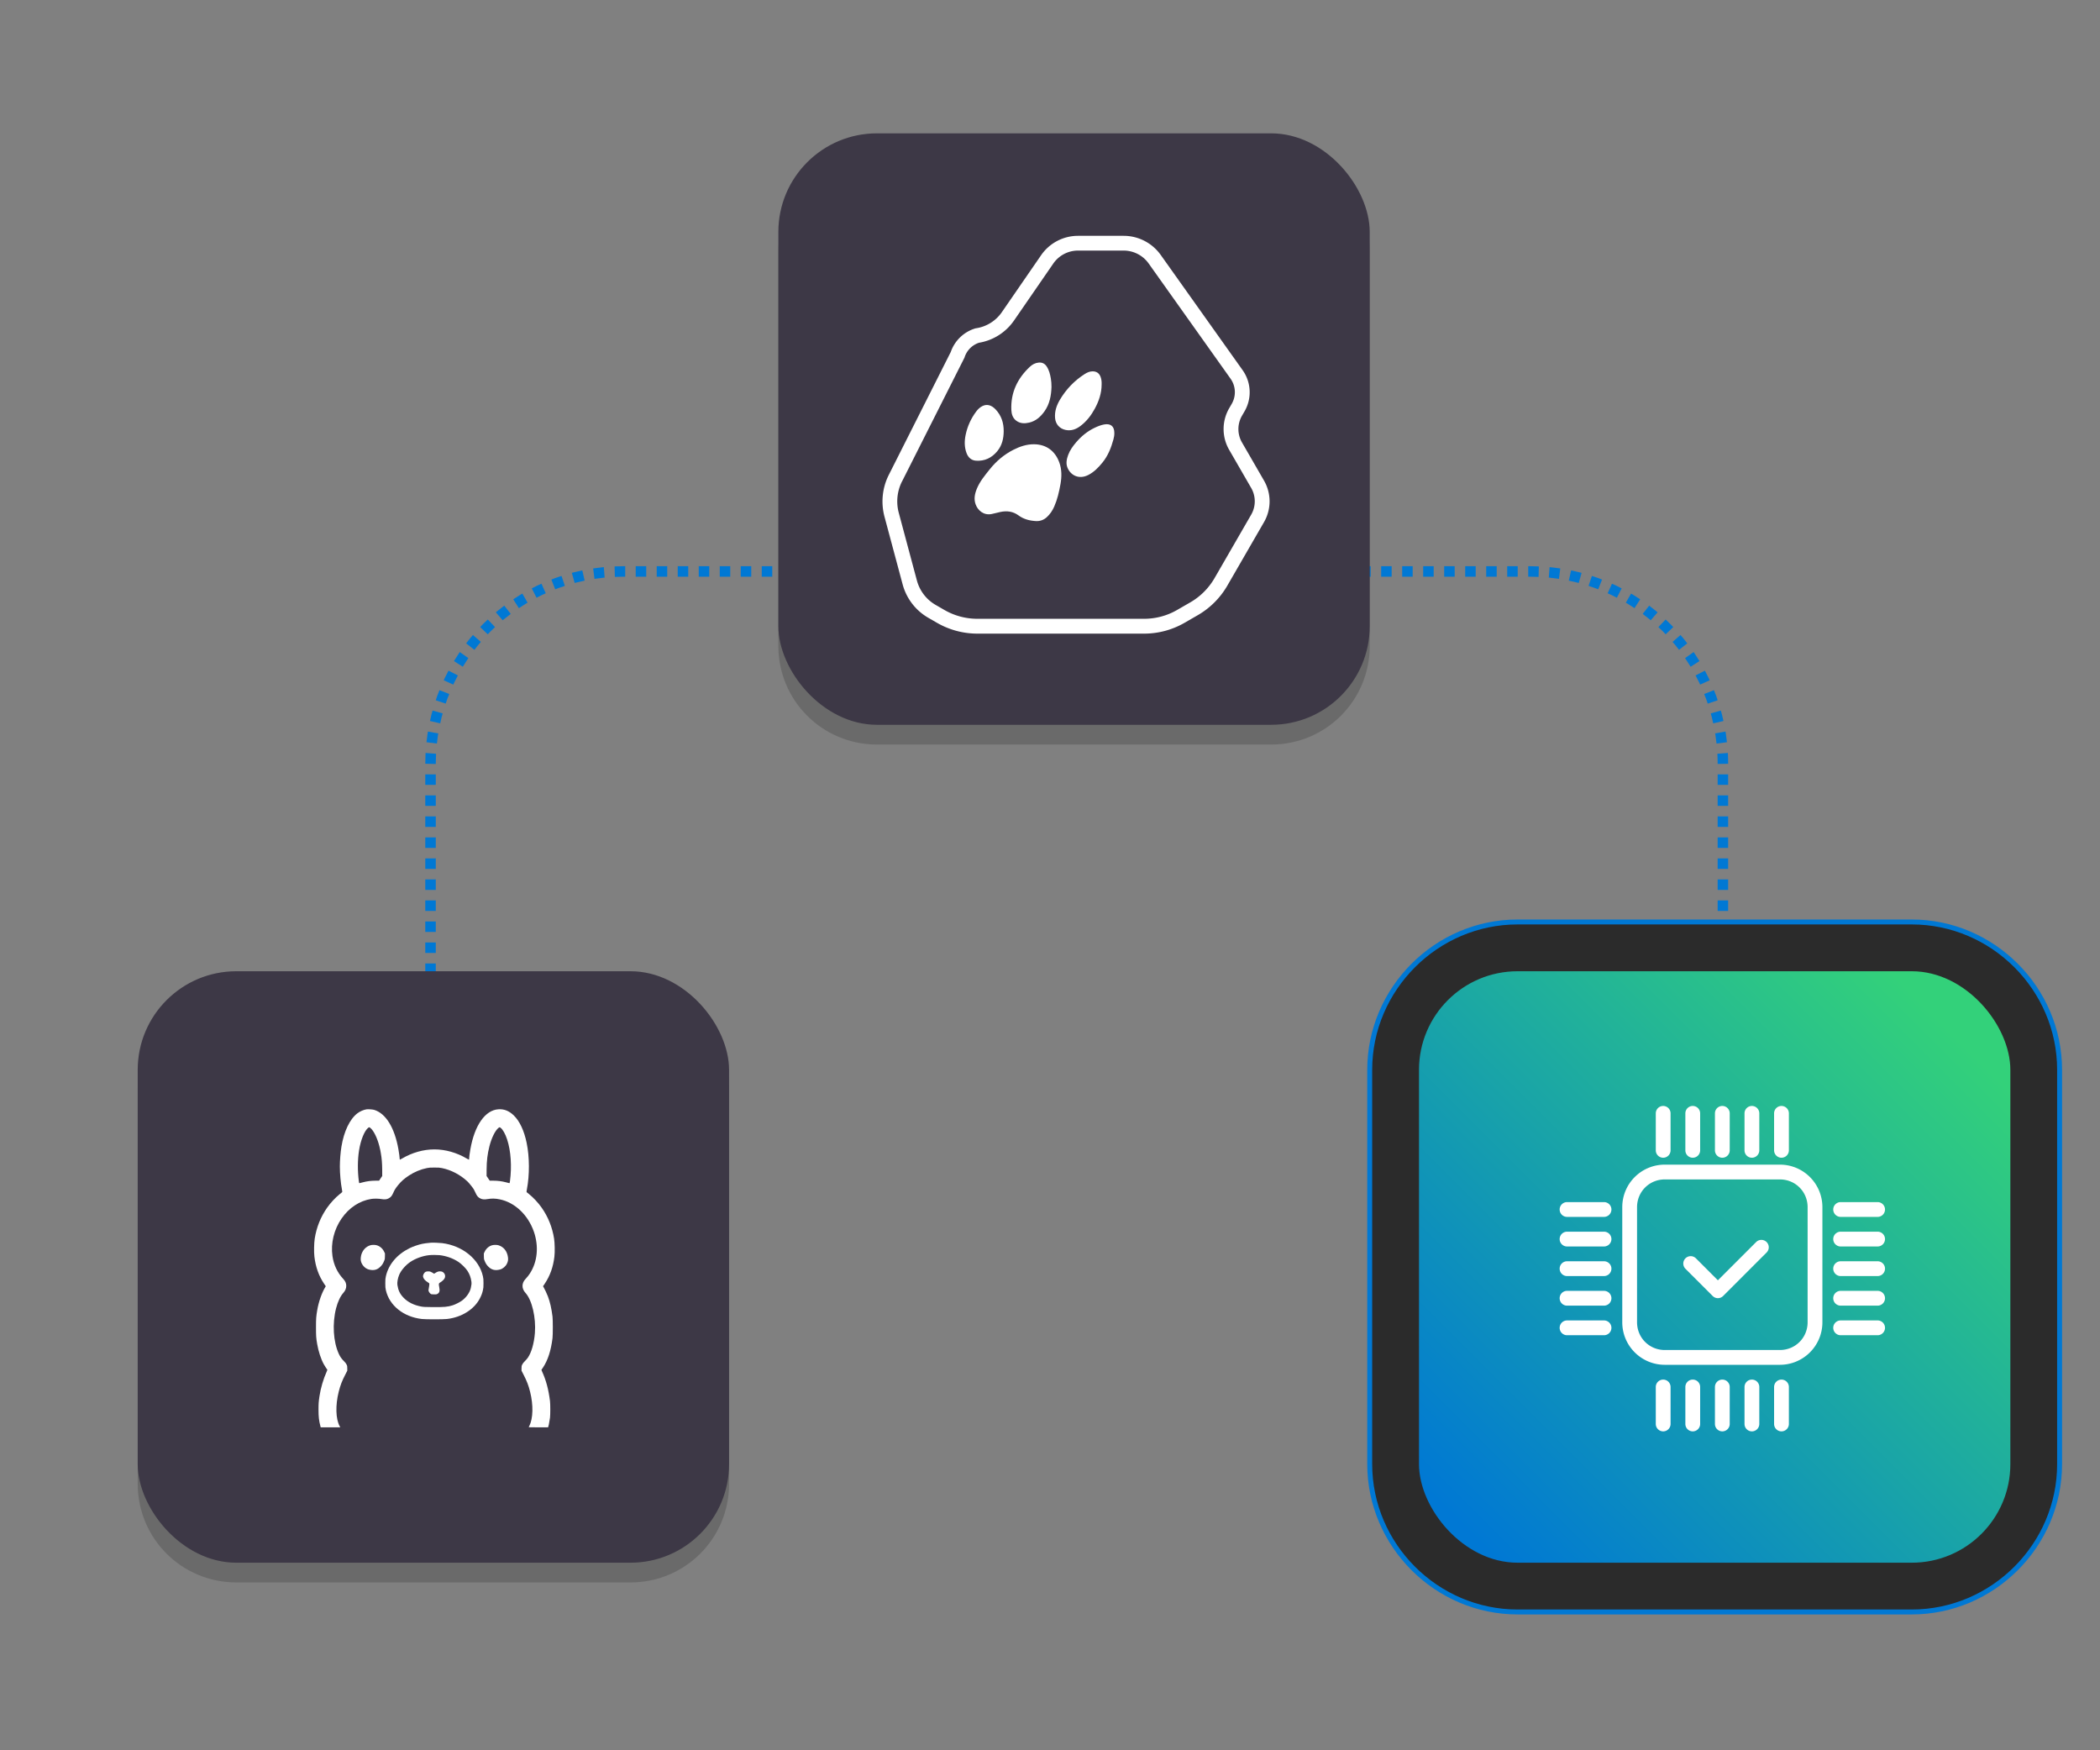 <?xml version="1.0" encoding="UTF-8" standalone="no"?>
<!-- Created with Inkscape (http://www.inkscape.org/) -->

<svg
   width="600"
   height="500"
   viewBox="0 0 158.75 132.292"
   version="1.1"
   id="svg1"
   inkscape:version="1.4.2 (ebf0e940d0, 2025-05-08)"
   sodipodi:docname="step_3.svg"
   xmlns:inkscape="http://www.inkscape.org/namespaces/inkscape"
   xmlns:sodipodi="http://sodipodi.sourceforge.net/DTD/sodipodi-0.dtd"
   xmlns:xlink="http://www.w3.org/1999/xlink"
   xmlns="http://www.w3.org/2000/svg"
   xmlns:svg="http://www.w3.org/2000/svg">
  <rect x="0" y="0" width="158.75" height="132.292" fill="#808080" stroke="none"/>
  <sodipodi:namedview
     id="namedview1"
     pagecolor="#1f1f1f"
     bordercolor="#000000"
     borderopacity="0.25"
     inkscape:showpageshadow="false"
     inkscape:pageopacity="0.0"
     inkscape:pagecheckerboard="0"
     inkscape:deskcolor="#d1d1d1"
     inkscape:document-units="px"
     inkscape:zoom="1"
     inkscape:cx="262"
     inkscape:cy="467"
     inkscape:window-width="2255"
     inkscape:window-height="1207"
     inkscape:window-x="26"
     inkscape:window-y="23"
     inkscape:window-maximized="0"
     inkscape:current-layer="layer1"
     showguides="true">
    <sodipodi:guide
       position="79.744,122.136"
       orientation="0,1"
       id="guide1"
       inkscape:locked="false"
       inkscape:label=""
       inkscape:color="rgb(0,134,229)" />
    <sodipodi:guide
       position="152.135,12.576"
       orientation="-1,0"
       id="guide2"
       inkscape:locked="false"
       inkscape:label=""
       inkscape:color="rgb(0,134,229)" />
  </sodipodi:namedview>
  <defs
     id="defs1">
    <inkscape:path-effect
       effect="join_type"
       id="path-effect62-7-5"
       is_visible="true"
       lpeversion="1"
       linecap_type="round"
       line_width="2"
       linejoin_type="round"
       miter_limit="100"
       attempt_force_join="true" />
    <inkscape:path-effect
       effect="fillet_chamfer"
       id="path-effect138-3-8"
       is_visible="true"
       lpeversion="1"
       nodesatellites_param="F,0,1,1,0,1.163,0,1 @ F,0,1,1,0,1.163,0,1 @ F,0,1,1,0,1.163,0,1 @ F,0,1,1,0,1.163,0,1 @ F,0,1,1,0,1.163,0,1 @ F,0,1,1,0,1.163,0,1 @ F,0,1,1,0,1.163,0,1 @ F,0,1,1,0,1.163,0,1 @ F,0,0,1,0,1.163,0,1 @ F,0,1,1,0,1.163,0,1 @ F,0,1,1,0,1.163,0,1 @ F,0,1,1,0,1.163,0,1"
       radius="0"
       unit="px"
       method="auto"
       mode="F"
       chamfer_steps="1"
       flexible="false"
       use_knot_distance="true"
       apply_no_radius="true"
       apply_with_radius="true"
       only_selected="false"
       hide_knots="false" />
    <inkscape:path-effect
       effect="join_type"
       id="path-effect190"
       is_visible="true"
       lpeversion="1"
       linecap_type="butt"
       line_width="0.873"
       linejoin_type="extrp_arc"
       miter_limit="100"
       attempt_force_join="true" />
    <linearGradient
       id="linearGradient190"
       inkscape:collect="always">
      <stop
         style="stop-color:#0078d4;stop-opacity:1;"
         offset="0"
         id="stop190" />
      <stop
         style="stop-color:#33d17a;stop-opacity:1"
         offset="1"
         id="stop191" />
    </linearGradient>
    <inkscape:path-effect
       effect="join_type"
       id="path-effect62-7-5-2"
       is_visible="true"
       lpeversion="1"
       linecap_type="round"
       line_width="2"
       linejoin_type="round"
       miter_limit="100"
       attempt_force_join="true" />
    <inkscape:path-effect
       effect="fillet_chamfer"
       id="path-effect138-3-8-9"
       is_visible="true"
       lpeversion="1"
       nodesatellites_param="F,0,1,1,0,1.163,0,1 @ F,0,1,1,0,1.163,0,1 @ F,0,1,1,0,1.163,0,1 @ F,0,1,1,0,1.163,0,1 @ F,0,1,1,0,1.163,0,1 @ F,0,1,1,0,1.163,0,1 @ F,0,1,1,0,1.163,0,1 @ F,0,1,1,0,1.163,0,1 @ F,0,0,1,0,1.163,0,1 @ F,0,1,1,0,1.163,0,1 @ F,0,1,1,0,1.163,0,1 @ F,0,1,1,0,1.163,0,1"
       radius="0"
       unit="px"
       method="auto"
       mode="F"
       chamfer_steps="1"
       flexible="false"
       use_knot_distance="true"
       apply_no_radius="true"
       apply_with_radius="true"
       only_selected="false"
       hide_knots="false" />
    <inkscape:path-effect
       effect="join_type"
       id="path-effect190-3"
       is_visible="true"
       lpeversion="1"
       linecap_type="butt"
       line_width="0.873"
       linejoin_type="extrp_arc"
       miter_limit="100"
       attempt_force_join="true" />
    <inkscape:path-effect
       effect="join_type"
       id="path-effect62-7"
       is_visible="true"
       lpeversion="1"
       linecap_type="round"
       line_width="2"
       linejoin_type="round"
       miter_limit="100"
       attempt_force_join="true" />
    <inkscape:path-effect
       effect="fillet_chamfer"
       id="path-effect138-3-8-6"
       is_visible="true"
       lpeversion="1"
       nodesatellites_param="F,0,1,1,0,1.163,0,1 @ F,0,1,1,0,1.163,0,1 @ F,0,1,1,0,1.163,0,1 @ F,0,1,1,0,1.163,0,1 @ F,0,1,1,0,1.163,0,1 @ F,0,1,1,0,1.163,0,1 @ F,0,1,1,0,1.163,0,1 @ F,0,1,1,0,1.163,0,1 @ F,0,0,1,0,1.163,0,1 @ F,0,1,1,0,1.163,0,1 @ F,0,1,1,0,1.163,0,1 @ F,0,1,1,0,1.163,0,1"
       radius="0"
       unit="px"
       method="auto"
       mode="F"
       chamfer_steps="1"
       flexible="false"
       use_knot_distance="true"
       apply_no_radius="true"
       apply_with_radius="true"
       only_selected="false"
       hide_knots="false" />
    <inkscape:path-effect
       effect="join_type"
       id="path-effect190-6"
       is_visible="true"
       lpeversion="1"
       linecap_type="butt"
       line_width="0.873"
       linejoin_type="extrp_arc"
       miter_limit="100"
       attempt_force_join="true" />
    <inkscape:path-effect
       effect="join_type"
       id="path-effect62-7-1"
       is_visible="true"
       lpeversion="1"
       linecap_type="round"
       line_width="2"
       linejoin_type="round"
       miter_limit="100"
       attempt_force_join="true" />
    <inkscape:path-effect
       effect="fillet_chamfer"
       id="path-effect138-3-8-6-0"
       is_visible="true"
       lpeversion="1"
       nodesatellites_param="F,0,1,1,0,1.163,0,1 @ F,0,1,1,0,1.163,0,1 @ F,0,1,1,0,1.163,0,1 @ F,0,1,1,0,1.163,0,1 @ F,0,1,1,0,1.163,0,1 @ F,0,1,1,0,1.163,0,1 @ F,0,1,1,0,1.163,0,1 @ F,0,1,1,0,1.163,0,1 @ F,0,0,1,0,1.163,0,1 @ F,0,1,1,0,1.163,0,1 @ F,0,1,1,0,1.163,0,1 @ F,0,1,1,0,1.163,0,1"
       radius="0"
       unit="px"
       method="auto"
       mode="F"
       chamfer_steps="1"
       flexible="false"
       use_knot_distance="true"
       apply_no_radius="true"
       apply_with_radius="true"
       only_selected="false"
       hide_knots="false" />
    <inkscape:path-effect
       effect="join_type"
       id="path-effect190-6-6"
       is_visible="true"
       lpeversion="1"
       linecap_type="butt"
       line_width="0.873"
       linejoin_type="extrp_arc"
       miter_limit="100"
       attempt_force_join="true" />
    <linearGradient
       inkscape:collect="always"
       xlink:href="#linearGradient190"
       id="linearGradient192-6"
       gradientUnits="userSpaceOnUse"
       x1="256.646"
       y1="244.475"
       x2="283.104"
       y2="218.017" />
    <linearGradient
       inkscape:collect="always"
       xlink:href="#linearGradient190"
       id="linearGradient2"
       gradientUnits="userSpaceOnUse"
       x1="325.438"
       y1="244.475"
       x2="351.896"
       y2="218.017" />
  </defs>
  <g
     inkscape:label="Layer 1"
     inkscape:groupmode="layer"
     id="layer1">
    <g
       id="g1"
       transform="translate(1.587)">
      <path
         id="rect72-6"
         style="font-variation-settings:'opsz' 32;fill:none;stroke:#0078d4;stroke-width:0.794;stroke-dasharray:0.794, 0.794;stroke-dashoffset:0;stroke-opacity:1;paint-order:stroke markers fill"
         d="M 30.959,89.495 V 57.745 c 0,-8.062 6.49,-14.552 14.552,-14.552 h 23.746"
         sodipodi:nodetypes="cssc" />
      <path
         id="path6"
         style="font-variation-settings:'opsz' 32;fill:none;stroke:#0078d4;stroke-width:0.794;stroke-dasharray:0.794, 0.794;stroke-dashoffset:0;stroke-opacity:1;paint-order:stroke markers fill"
         d="M 128.656,89.495 V 57.745 c 0,-8.062 -6.49,-14.552 -14.552,-14.552 H 90.358"
         sodipodi:nodetypes="cssc" />
      <g
         id="g90"
         transform="matrix(1.408,0,0,1.408,-345.083,-224.617)">
        <path
           id="rect71"
           style="font-variation-settings:'opsz' 32;fill:#000000;fill-opacity:0.169;stroke-width:0.529;stroke-dasharray:0.529, 1.587;paint-order:stroke markers fill"
           d="m 325.438,212.725 h 21.167 c 2.932,0 5.292,2.36 5.292,5.292 v 21.167 c 0,2.932 -2.36,5.292 -5.292,5.292 H 325.438 c -2.932,0 -5.292,-2.36 -5.292,-5.292 v -21.167 c 0,-2.932 2.36,-5.292 5.292,-5.292 z m -34.396,-44.979 h 21.167 c 2.932,0 5.292,2.36 5.292,5.292 v 21.167 c 0,2.932 -2.36,5.292 -5.292,5.292 h -21.167 c -2.932,0 -5.292,-2.36 -5.292,-5.292 v -21.167 c 0,-2.932 2.36,-5.292 5.292,-5.292 z m -34.396,44.979 h 21.167 c 2.932,0 5.292,2.36 5.292,5.292 v 21.167 c 0,2.932 -2.36,5.292 -5.292,5.292 h -21.167 c -2.932,0 -5.292,-2.36 -5.292,-5.292 v -21.167 c 0,-2.932 2.36,-5.292 5.292,-5.292 z" />
        <rect
           style="font-variation-settings:'opsz' 32;opacity:1;vector-effect:none;fill:#3d3846;fill-opacity:1;stroke-width:0.529;stroke-linecap:butt;stroke-linejoin:miter;stroke-miterlimit:4;stroke-dasharray:0.529, 1.587;stroke-dashoffset:0;stroke-opacity:1;-inkscape-stroke:none;paint-order:stroke markers fill;stop-color:#000000;stop-opacity:1"
           id="rect2"
           width="31.75"
           height="31.75"
           x="251.354"
           y="211.667"
           ry="5.292"
           rx="5.292" />
        <g
           id="g5"
           transform="matrix(0.02,0,0,0.02,260.823,219.075)"
           style="fill:#ffffff">
          <path
             d="M 140.629,0.24 C 132.66,1.527 123.097,5.696 116.354,10.845 95.941,26.354 80.125,59.273 73.444,100.283 c -2.513,15.509 -4.23,37.026 -4.23,53.455 0,19.371 2.268,44.136 5.517,61.239 0.736,3.801 1.103,7.173 0.797,7.418 -0.245,0.245 -3.249,2.697 -6.621,5.394 C 57.383,236.984 44.203,251.145 35.13,264.08 17.721,288.784 6.442,316.86 1.721,347.265 -0.118,359.28 -0.608,383.555 0.863,395.57 4.112,423.278 12.449,446.695 26.732,468.151 l 4.659,6.927 -1.349,2.268 c -9.563,16.061 -17.716,39.294 -21.517,61.607 -3.004,17.655 -3.372,22.375 -3.372,46.037 0,23.847 0.307,28.567 3.126,45.057 3.372,19.739 10.237,40.642 17.9,54.558 2.513,4.536 8.643,13.976 9.379,14.467 0.245,0.122 -0.49,2.39 -1.655,5.026 -8.827,19.31 -16.367,44.995 -19.494,66.635 -2.207,14.834 -2.513,19.616 -2.513,35.248 0,19.922 1.103,29.608 5.272,45.485 l 0.613,2.329 H 44.019 70.317 l -1.716,-3.249 c -10.605,-19.616 -11.586,-56.029 -2.452,-92.38 4.168,-16.797 8.889,-29.118 17.716,-46.099 l 5.272,-10.298 v -6.314 c 0,-5.885 -0.123,-6.559 -2.023,-10.421 -1.471,-2.943 -3.433,-5.456 -6.927,-8.889 -5.946,-5.762 -10.237,-11.831 -13.67,-19.31 -15.08,-32.735 -18.023,-81.346 -7.417,-122.786 4.414,-17.287 11.709,-32.673 19.371,-41.071 5.211,-5.763 7.908,-12.199 7.908,-18.881 0,-6.927 -2.452,-12.628 -7.969,-18.574 -15.816,-16.919 -25.562,-37.517 -29.057,-61.485 -4.965,-34.145 4.046,-71.355 24.52,-100.84 20.046,-28.935 48.182,-47.509 79.63,-52.474 7.049,-1.165 20.229,-0.981 27.585,0.368 8.031,1.41 13.057,0.98 18.207,-1.472 6.375,-3.003 9.563,-6.743 13.302,-15.325 3.31,-7.662 5.885,-11.831 12.812,-20.474 8.337,-10.36 16.367,-17.41 29.24,-25.931 14.713,-9.624 31.448,-16.612 48.122,-19.984 6.068,-1.226 8.888,-1.41 20.229,-1.41 11.341,0 14.161,0.184 20.229,1.41 24.459,4.966 48.735,17.594 68.106,35.493 4.168,3.862 14.16,16.245 17.348,21.395 1.226,2.022 3.372,6.314 4.72,9.501 3.739,8.582 6.927,12.322 13.302,15.325 4.966,2.391 10.176,2.882 17.9,1.594 12.199,-2.084 21.578,-1.9 33.532,0.552 40.704,8.214 76.136,41.746 91.829,86.68 13.67,39.416 9.808,80.672 -10.544,112.18 -3.433,5.334 -6.866,9.625 -11.831,14.897 -10.728,11.463 -10.728,25.685 -0.061,37.455 17.532,19.187 28.505,66.389 25.194,108.012 -2.206,27.463 -9.256,52.045 -18.942,65.96 -1.716,2.452 -5.271,6.62 -7.969,9.195 -3.494,3.433 -5.455,5.946 -6.927,8.889 -1.9,3.862 -2.023,4.536 -2.023,10.421 v 6.314 l 5.272,10.298 c 8.828,16.981 13.548,29.302 17.716,46.099 9.012,35.861 8.215,71.538 -2.084,91.829 -0.858,1.716 -1.594,3.31 -1.594,3.494 0,0.184 11.709,0.306 26.053,0.306 h 25.992 l 0.674,-2.636 c 0.368,-1.409 0.981,-3.555 1.287,-4.781 0.675,-2.697 2.023,-10.666 3.127,-18.329 1.042,-7.724 1.042,-36.168 0,-44.75 -3.923,-31.141 -10.483,-55.845 -21.21,-79.201 -1.165,-2.636 -1.901,-4.904 -1.656,-5.026 0.307,-0.184 2.023,-2.636 3.862,-5.395 13.364,-20.229 21.578,-45.669 25.747,-79.262 1.103,-9.257 1.103,-49.041 0,-57.93 -2.943,-22.926 -6.498,-38.497 -12.383,-54.251 -2.452,-6.559 -8.95,-20.413 -11.708,-24.888 l -1.349,-2.268 4.659,-6.927 c 14.283,-21.456 22.62,-44.873 25.869,-72.581 1.471,-12.015 0.981,-36.29 -0.858,-48.305 -4.782,-30.467 -16,-58.42 -33.409,-83.185 -9.073,-12.935 -22.253,-27.096 -33.777,-36.291 -3.372,-2.697 -6.376,-5.149 -6.621,-5.394 -0.306,-0.245 0.062,-3.617 0.797,-7.418 7.418,-38.681 7.172,-86.924 -0.613,-124.625 C 563.913,57.495 551.653,31.381 535.837,16.301 523.209,4.286 510.336,-0.864 494.888,0.117 459.456,2.202 430.89,42.967 419.61,107.21 c -1.839,10.36 -3.432,22.498 -3.432,25.808 0,1.287 -0.246,2.329 -0.552,2.329 -0.307,0 -2.697,-1.226 -5.272,-2.758 -27.34,-16.184 -57.746,-24.827 -87.354,-24.827 -29.608,0 -60.014,8.643 -87.354,24.827 -2.575,1.532 -4.965,2.758 -5.272,2.758 -0.306,0 -0.552,-1.042 -0.552,-2.329 0,-3.433 -1.655,-15.938 -3.432,-25.808 C 216.152,49.526 192.674,11.335 161.472,1.711 157.181,0.424 144.982,-0.434 140.629,0.24 Z M 151.051,50.139 c 8.827,6.988 18.635,26.972 24.275,49.347 1.042,4.046 2.145,8.705 2.452,10.421 0.245,1.656 0.919,5.395 1.471,8.276 2.391,12.996 3.494,27.034 3.617,44.137 l 0.061,16.858 -4.23,6.252 -4.229,6.314 h -9.87 c -11.524,0 -22.988,1.472 -33.961,4.414 -3.923,0.981 -7.724,1.962 -8.459,2.146 -1.165,0.245 -1.349,-0.123 -2.023,-5.15 -3.617,-27.279 -3.433,-57.5 0.552,-82.634 4.413,-28.014 14.712,-53.393 24.765,-60.871 2.391,-1.778 2.82,-1.716 5.579,0.49 z m 349.538,-0.429 c 6.069,4.475 12.751,16.367 17.716,31.57 9.992,30.405 12.812,72.151 7.54,111.874 -0.674,5.027 -0.858,5.395 -2.023,5.15 -0.735,-0.184 -4.536,-1.165 -8.459,-2.146 -10.973,-2.942 -22.437,-4.414 -33.961,-4.414 h -9.87 l -4.229,-6.314 -4.23,-6.252 0.061,-16.858 c 0.123,-23.785 2.33,-42.359 7.601,-63.018 5.579,-22.191 15.448,-42.175 24.214,-49.163 2.759,-2.207 3.188,-2.268 5.64,-0.429 z"
             fill="#000000"
             id="path1-2"
             style="fill:#ffffff" />
          <path
             d="m 313.498,358.237 c -13.303,1.288 -16.919,1.778 -23.295,3.066 -10.36,2.145 -24.214,6.927 -33.838,11.647 -33.47,16.367 -56.519,43.646 -63.569,75.216 -1.41,6.253 -1.594,8.337 -1.594,18.881 0,10.421 0.184,12.689 1.533,18.635 9.379,41.256 47.385,71.723 96.549,77.301 10.666,1.165 56.765,1.165 67.431,0 39.478,-4.475 73.439,-25.869 88.703,-55.907 4.045,-8.03 6.007,-13.241 7.846,-21.394 1.349,-5.946 1.533,-8.214 1.533,-18.635 0,-10.544 -0.184,-12.628 -1.594,-18.881 -10.238,-45.853 -54.742,-81.959 -109.3,-88.825 -7.111,-0.858 -25.746,-1.594 -30.405,-1.104 z m 22.926,33.348 c 18.207,1.962 36.536,8.46 51.248,18.268 7.908,5.272 19.065,16.306 23.846,23.54 5.885,8.949 9.256,18.083 10.789,29.179 0.674,5.088 0.307,8.95 -1.533,17.164 -2.881,12.26 -11.831,25.072 -23.907,34.022 -5.64,4.107 -17.348,10.054 -24.52,12.383 -13.609,4.352 -22.498,5.149 -54.252,4.904 -20.719,-0.184 -24.398,-0.368 -30.344,-1.471 -20.29,-3.801 -36.351,-11.893 -47.998,-24.214 -9.441,-9.931 -13.732,-19.003 -16.061,-33.654 -1.042,-6.805 0.919,-18.084 4.904,-27.586 4.843,-11.586 17.348,-25.991 29.731,-34.267 14.344,-9.563 33.225,-16.367 50.573,-18.206 6.682,-0.736 20.842,-0.736 27.524,-0.062 z"
             fill="#000000"
             id="path2"
             style="fill:#ffffff" />
          <path
             d="m 299.584,436.336 c -4.659,2.513 -7.908,8.888 -6.927,13.608 1.103,5.088 5.578,10.238 12.566,14.468 3.74,2.268 3.985,2.574 4.169,4.842 0.122,1.349 -0.368,5.211 -1.042,8.644 -0.736,3.371 -1.288,6.927 -1.288,7.908 0.062,2.636 2.514,6.927 5.088,9.011 2.269,1.839 2.698,1.9 9.073,2.084 5.824,0.184 7.05,0.061 9.379,-1.042 6.008,-2.943 7.54,-8.337 5.333,-18.697 -1.839,-8.643 -1.471,-9.992 3.127,-12.628 4.842,-2.82 9.992,-7.785 11.524,-11.157 2.943,-6.436 0.245,-13.731 -6.253,-17.103 -1.593,-0.797 -3.555,-1.164 -6.436,-1.164 -4.475,0 -7.356,1.042 -12.628,4.413 l -3.004,1.901 -1.9,-1.165 c -7.785,-4.598 -9.195,-5.149 -13.916,-5.088 -3.371,0 -5.21,0.306 -6.865,1.165 z"
             fill="#000000"
             id="path3"
             style="fill:#ffffff" />
          <path
             d="m 150.744,365.165 c -10.85,3.433 -18.942,11.402 -23.11,22.743 -2.023,5.395 -3.004,13.916 -2.146,18.513 2.023,10.973 11.034,20.965 21.272,23.724 12.873,3.371 22.497,1.164 31.018,-7.295 4.965,-4.843 7.663,-9.073 10.36,-15.939 1.961,-4.842 2.084,-5.7 2.084,-12.566 l 0.061,-7.356 -2.574,-5.272 c -4.108,-8.337 -11.525,-14.529 -20.107,-16.797 -4.843,-1.226 -12.628,-1.164 -16.858,0.245 z"
             fill="#000000"
             id="path4"
             style="fill:#ffffff" />
          <path
             d="m 478.153,364.982 c -8.398,2.268 -15.877,8.52 -19.862,16.735 l -2.574,5.272 0.061,7.356 c 0,6.866 0.123,7.724 2.084,12.566 2.698,6.866 5.395,11.096 10.36,15.939 8.521,8.459 18.145,10.666 31.019,7.295 7.417,-1.962 14.834,-8.215 18.39,-15.51 3.065,-6.191 3.8,-10.666 2.82,-17.716 -2.268,-16.122 -11.709,-27.83 -25.747,-31.937 -4.107,-1.226 -12.076,-1.226 -16.551,0 z"
             fill="#000000"
             id="path5"
             style="fill:#ffffff" />
        </g>
        <path
           id="rect90"
           style="font-variation-settings:'opsz' 32;fill:#2b2b2b;fill-opacity:1;stroke:#0078d4;stroke-width:0.265;stroke-dasharray:none;stroke-dashoffset:0;stroke-opacity:1;paint-order:fill markers stroke"
           sodipodi:type="inkscape:offset"
           inkscape:radius="2.6452115"
           inkscape:original="M 256.64648 211.66602 C 253.7149 211.66602 251.35352 214.0274 251.35352 216.95898 L 251.35352 238.125 C 251.35352 241.05658 253.7149 243.41602 256.64648 243.41602 L 277.8125 243.41602 C 280.74408 243.41602 283.10352 241.05658 283.10352 238.125 L 283.10352 216.95898 C 283.10352 214.0274 280.74408 211.66602 277.8125 211.66602 L 256.64648 211.66602 z "
           d="m 256.646,209.021 c -4.352,0 -7.938,3.585 -7.938,7.938 V 238.125 c 0,4.352 3.587,7.936 7.938,7.936 h 21.166 c 4.351,0 7.936,-3.585 7.936,-7.936 v -21.166 c 0,-4.351 -3.583,-7.938 -7.936,-7.938 z"
           transform="translate(68.792,6.2274933e-4)" />
        <rect
           style="font-variation-settings:'opsz' 32;opacity:1;vector-effect:none;fill:#3d3846;fill-opacity:1;stroke-width:0.529;stroke-linecap:butt;stroke-linejoin:miter;stroke-miterlimit:4;stroke-dasharray:0.529, 1.587;stroke-dashoffset:0;stroke-opacity:1;-inkscape-stroke:none;paint-order:stroke markers fill;stop-color:#000000;stop-opacity:1"
           id="rect4"
           width="31.75"
           height="31.75"
           x="285.75"
           y="166.687"
           ry="5.292"
           rx="5.292" />
        <rect
           style="font-variation-settings:'opsz' 32;opacity:1;vector-effect:none;fill:url(#linearGradient2);fill-opacity:1;stroke-width:0.529;stroke-linecap:butt;stroke-linejoin:miter;stroke-miterlimit:4;stroke-dasharray:0.529, 1.587;stroke-dashoffset:0;stroke-opacity:1;-inkscape-stroke:none;paint-order:stroke markers fill;stop-color:#000000;stop-opacity:1"
           id="rect16"
           width="31.75"
           height="31.75"
           x="320.146"
           y="211.667"
           ry="5.292"
           rx="5.292" />
        <g
           id="g10-5-7"
           inkscape:label="chip configure ok ai llm"
           transform="matrix(0.397,0,0,0.397,291.571,-60.796)"
           style="display:inline;opacity:1;fill:#ffffff">
          <title
             id="title3-6-4">chip-ok</title>
          <path
             id="path62-3-3"
             style="font-variation-settings:'opsz' 32;fill:#ffffff;fill-opacity:1;fill-rule:nonzero;stroke:none;stroke-width:2;stroke-linecap:round;stroke-linejoin:miter;stroke-miterlimit:4;stroke-dasharray:none;stroke-dashoffset:0;stroke-opacity:1;paint-order:fill markers stroke"
             d="m 120.779,714.454 c 2.097,0 3.754,1.657 3.754,3.754 v 15.558 c 0,2.097 -1.657,3.754 -3.754,3.754 h -15.558 c -2.097,0 -3.754,-1.657 -3.754,-3.754 v -15.558 c 0,-2.097 1.657,-3.754 3.754,-3.754 z m -21.312,3.754 v 15.558 c 0,3.183 2.571,5.754 5.754,5.754 h 15.558 c 3.183,0 5.754,-2.571 5.754,-5.754 v -15.558 c 0,-3.183 -2.571,-5.754 -5.754,-5.754 h -15.558 c -3.183,0 -5.754,2.571 -5.754,5.754 z M 129,719.52 h 5 a 1,1 0 1 0 0,-2 h -5 a 1,1 0 1 0 0,2 z m 0,4 h 5 a 1,1 0 1 0 0,-2 h -5 a 1,1 0 1 0 0,2 z m 0,4 h 5 a 1,1 0 1 0 0,-2 h -5 a 1,1 0 1 0 0,2 z m 0,4 h 5 a 1,1 0 1 0 0,-2 h -5 a 1,1 0 1 0 0,2 z m 0,4 h 5 a 1,1 0 1 0 0,-2 h -5 a 1,1 0 1 0 0,2 z m -37,-16 h 5 a 1,1 0 1 0 0,-2 h -5 a 1,1 0 1 0 0,2 z m 0,4 h 5 a 1,1 0 1 0 0,-2 h -5 a 1,1 0 1 0 0,2 z m 0,4 h 5 a 1,1 0 1 0 0,-2 h -5 a 1,1 0 1 0 0,2 z m 0,4 h 5 a 1,1 0 1 0 0,-2 h -5 a 1,1 0 1 0 0,2 z m 0,4 h 5 a 1,1 0 1 0 0,-2 h -5 a 1,1 0 1 0 0,2 z m 28,7 v 5 a 1,1 0 1 0 2,0 v -5 a 1,1 0 1 0 -2,0 z m -4,-1e-5 -1e-5,5 a 1,1 0 1 0 2,0 l 1e-5,-5 a 1,1 0 1 0 -2,0 z m -4,-10e-6 2e-5,5 a 1,1 0 1 0 2,0 l -2e-5,-5 a 1,1 0 1 0 -2,0 z m -4,10e-6 -1e-5,5 a 1,1 0 1 0 2,0 l 1e-5,-5 a 1,1 0 1 0 -2,0 z m -4,0 -1e-5,5 a 1,1 0 1 0 2,0 l 1e-5,-5 a 1,1 0 1 0 -2,0 z m 16,-37 v 5 a 1,1 0 1 0 2,0 v -5 a 1,1 0 1 0 -2,0 z m -4,10e-6 v 5 a 1,1 0 1 0 2,0 v -5 a 1,1 0 1 0 -2,0 z m -4,-10e-6 -1e-5,5 a 1,1 0 1 0 2,0 l 1e-5,-5 a 1,1 0 1 0 -2,0 z m -4,0 v 5 a 1,1 0 1 0 2,0 v -5 a 1,1 0 1 0 -2,0 z m -4,0 1e-5,5 a 1,1 0 1 0 2,0 l -1e-5,-5 a 1,1 0 1 0 -2,0 z m 4.026,21.029 3.667,3.667 a 1,1 0 0 0 1.414,0 l 5.867,-5.867 a 1,1 0 1 0 -1.414,-1.414 l -5.867,5.867 1.414,0 -3.667,-3.667 a 1,1 0 1 0 -1.414,1.414 z"
             inkscape:path-effect="#path-effect62-7-5-2"
             inkscape:original-d="m 108.73334,725.84154 3.66666,3.66665 5.86666,-5.86665 m -13.26667,-18.1219 1e-5,5 m 4,-5 v 5.00001 m 4,-5.00001 -1e-5,5 m 4,-4.99999 v 4.99999 m 4.00001,-5 v 5.00001 m -16,32 -1e-5,4.99999 m 4.00002,-4.99999 -1e-5,5 m 3.99998,-5.00001 2e-5,5 m 4.00001,-4.99999 -1e-5,4.99999 m 3.99999,-4.99998 v 4.99998 M 92,734.51964 h 5 m -5,-4 h 5 m -5,-4 h 5 m -5,-4 h 5 m -5,-4 h 5 m 32,16 h 5 m -5,-4 h 5 m -5,-4 h 5 m -5,-4 h 5 m -5,-4 h 5 m -28.77923,-5.06566 h 15.55846 c 2.63349,0 4.7536,2.12011 4.7536,4.7536 v 15.55846 c 0,2.63349 -2.12011,4.7536 -4.7536,4.7536 h -15.55846 c -2.63349,0 -4.7536,-2.12011 -4.7536,-4.7536 v -15.55846 c 0,-2.63349 2.12011,-4.7536 4.7536,-4.7536 z" />
        </g>
        <g
           id="g166-8"
           transform="translate(-0.145,-0.077)"
           style="opacity:1;fill:#ffffff">
          <g
             id="g27-8"
             transform="matrix(0.156,0,0,0.156,229.052,166.174)"
             style="fill:#ffffff;fill-opacity:1;stroke:none;stroke-width:3.401;stroke-dasharray:none">
            <path
               id="path20-1-4"
               d="m 480.009,106.878 c 0.02,0.774 -0.12,1.531 -0.321,2.268 -0.788,2.876 -1.875,5.614 -3.788,7.953 -1.385,1.693 -2.896,3.257 -4.877,4.259 -3.268,1.653 -6.073,0.033 -7.123,-2.48 -0.611,-1.463 -0.319,-2.949 0.205,-4.384 0.603,-1.648 1.613,-3.05 2.741,-4.37 1.803,-2.112 3.911,-3.844 6.432,-5.039 1.048,-0.496 2.119,-0.932 3.273,-1.133 2.215,-0.386 3.465,0.666 3.457,2.927 z m -38.077,-0.583 c -0.019,2.478 -0.555,4.869 -2.215,6.872 -1.892,2.282 -4.329,3.465 -7.321,3.262 -1.623,-0.11 -2.68,-1.124 -3.239,-2.59 -0.784,-2.058 -0.763,-4.201 -0.32,-6.32 0.608,-2.915 1.821,-5.583 3.6,-7.974 0.585,-0.788 1.292,-1.49 2.192,-1.928 1.559,-0.758 3.116,-0.316 4.507,1.153 1.989,2.101 2.811,4.618 2.796,7.525 z m 33.701,-16.06 c -0.008,2.979 -0.944,5.709 -2.343,8.289 -1.251,2.304 -2.824,4.366 -4.943,5.959 -1.512,1.137 -3.161,1.76 -5.093,1.365 -2.075,-0.425 -3.453,-1.979 -3.639,-4.064 -0.205,-2.324 0.519,-4.408 1.673,-6.347 2.14,-3.59 4.961,-6.549 8.491,-8.807 0.831,-0.532 1.715,-0.945 2.739,-0.95 1.361,-0.006 2.291,0.634 2.767,1.919 0.316,0.851 0.384,1.734 0.348,2.635 z m -17.253,0.823 c -0.096,2.864 -0.584,5.824 -2.421,8.401 -1.328,1.864 -2.971,3.337 -5.26,3.867 -1.524,0.353 -3.055,0.357 -4.404,-0.629 -1.264,-0.924 -1.673,-2.307 -1.733,-3.754 -0.243,-5.954 2.097,-10.832 6.387,-14.841 0.825,-0.772 1.804,-1.312 2.983,-1.431 1.187,-0.12 2.103,0.315 2.753,1.267 0.873,1.278 1.227,2.758 1.48,4.257 0.148,0.877 0.216,1.766 0.216,2.864 z m -5.252,46.152 c -2.208,-0.109 -4.276,-0.613 -6.104,-1.96 -1.863,-1.373 -3.976,-1.658 -6.207,-1.184 -1.011,0.215 -2.004,0.505 -3.016,0.709 -2.825,0.569 -4.787,-1.325 -5.512,-3.272 -0.704,-1.889 -0.309,-3.722 0.435,-5.508 1.028,-2.47 2.725,-4.497 4.369,-6.558 2.252,-2.824 4.952,-5.117 8.175,-6.761 2.213,-1.129 4.552,-1.915 7.056,-1.905 4.273,0.018 7.307,2.323 8.733,6.222 0.904,2.472 0.869,4.999 0.412,7.535 -0.471,2.615 -1.063,5.208 -2.132,7.654 -0.609,1.394 -1.445,2.66 -2.588,3.694 -1.025,0.929 -2.232,1.376 -3.621,1.334 z"
               style="font-variation-settings:'opsz' 32;opacity:1;fill:#ffffff;fill-opacity:1;fill-rule:nonzero;stroke:none;stroke-width:3.401;stroke-linecap:butt;stroke-linejoin:miter;stroke-miterlimit:4;stroke-dasharray:none;stroke-dashoffset:0;stroke-opacity:1;paint-order:fill markers stroke;stop-color:#000000;stop-opacity:1"
               sodipodi:nodetypes="ccsssscsscccsssssscccssccsssccssscssssccssssscscssssc" />
          </g>
          <path
             style="font-variation-settings:'opsz' 32;fill:#ffffff;fill-opacity:1;fill-rule:nonzero;stroke:none;stroke-width:0.873;stroke-linecap:round;stroke-linejoin:miter;stroke-miterlimit:4;stroke-dasharray:none;stroke-dashoffset:0;stroke-opacity:1;paint-order:fill markers stroke"
             d="m 206.873,620.094 c 0.223,0.831 0.766,1.539 1.511,1.969 l 0.513,0.296 c 0.726,0.419 1.549,0.64 2.388,0.64 l 9.835,0 c 0.838,0 1.662,-0.221 2.388,-0.64 l 0.777,-0.448 c 0.726,-0.419 1.329,-1.022 1.748,-1.748 l 2.161,-3.742 c 0.438,-0.758 0.438,-1.692 0,-2.45 l -1.299,-2.249 c -0.282,-0.489 -0.282,-1.089 0,-1.577 l 0.152,-0.262 c 0.44,-0.762 0.395,-1.709 -0.115,-2.426 l -4.83,-6.794 c -0.505,-0.71 -1.321,-1.131 -2.192,-1.131 h -2.687 c -0.872,0 -1.687,0.428 -2.182,1.146 l -2.314,3.357 c -0.353,0.512 -0.901,0.855 -1.516,0.949 a 2.261,2.261 0 0 1 -0.029,0.004 2.216,2.216 0 0 0 -0.034,0.01 c -0.682,0.21 -1.22,0.737 -1.445,1.415 l 0.025,-0.059 -3.67,7.278 c -0.386,0.764 -0.476,1.644 -0.255,2.471 z m -0.036,-6.071 3.686,-7.308 a 1.343,1.343 0 0 1 0.009,-0.029 c 0.136,-0.41 0.461,-0.728 0.873,-0.855 l -0.063,0.014 c 0.852,-0.13 1.613,-0.607 2.103,-1.317 l 2.314,-3.357 c 0.332,-0.482 0.878,-0.769 1.463,-0.769 h 2.687 c 0.589,0 1.14,0.284 1.481,0.764 l 4.83,6.794 c 0.312,0.439 0.339,1.017 0.07,1.484 l -0.152,0.262 c -0.438,0.758 -0.438,1.692 0,2.45 l 1.299,2.249 c 0.282,0.489 0.282,1.089 0,1.577 l -2.161,3.742 c -0.343,0.593 -0.835,1.086 -1.429,1.429 l -0.777,0.448 c -0.593,0.343 -1.266,0.523 -1.951,0.523 l -9.835,0 c -0.685,0 -1.358,-0.18 -1.951,-0.523 l -0.513,-0.296 c -0.545,-0.314 -0.942,-0.832 -1.105,-1.439 l -1.07,-3.993 c -0.166,-0.62 -0.098,-1.279 0.191,-1.852 z"
             id="path137-3"
             inkscape:path-effect="#path-effect138-3-8-9;#path-effect190-3"
             inkscape:original-d="m 205.92376,614.86424 1.67187,6.23949 2.52668,1.45878 h 12.16077 l 2.79051,-1.6111 3.32321,-5.75596 -2.46143,-4.26331 1.31419,-2.27624 -6.17725,-8.68963 h -5.01225 l -3.63384,5.27153 -1.78498,0.27258 z"
             transform="matrix(0.91,0,0,0.91,104.313,-373.309)" />
        </g>
      </g>
    </g>
  </g>
</svg>

